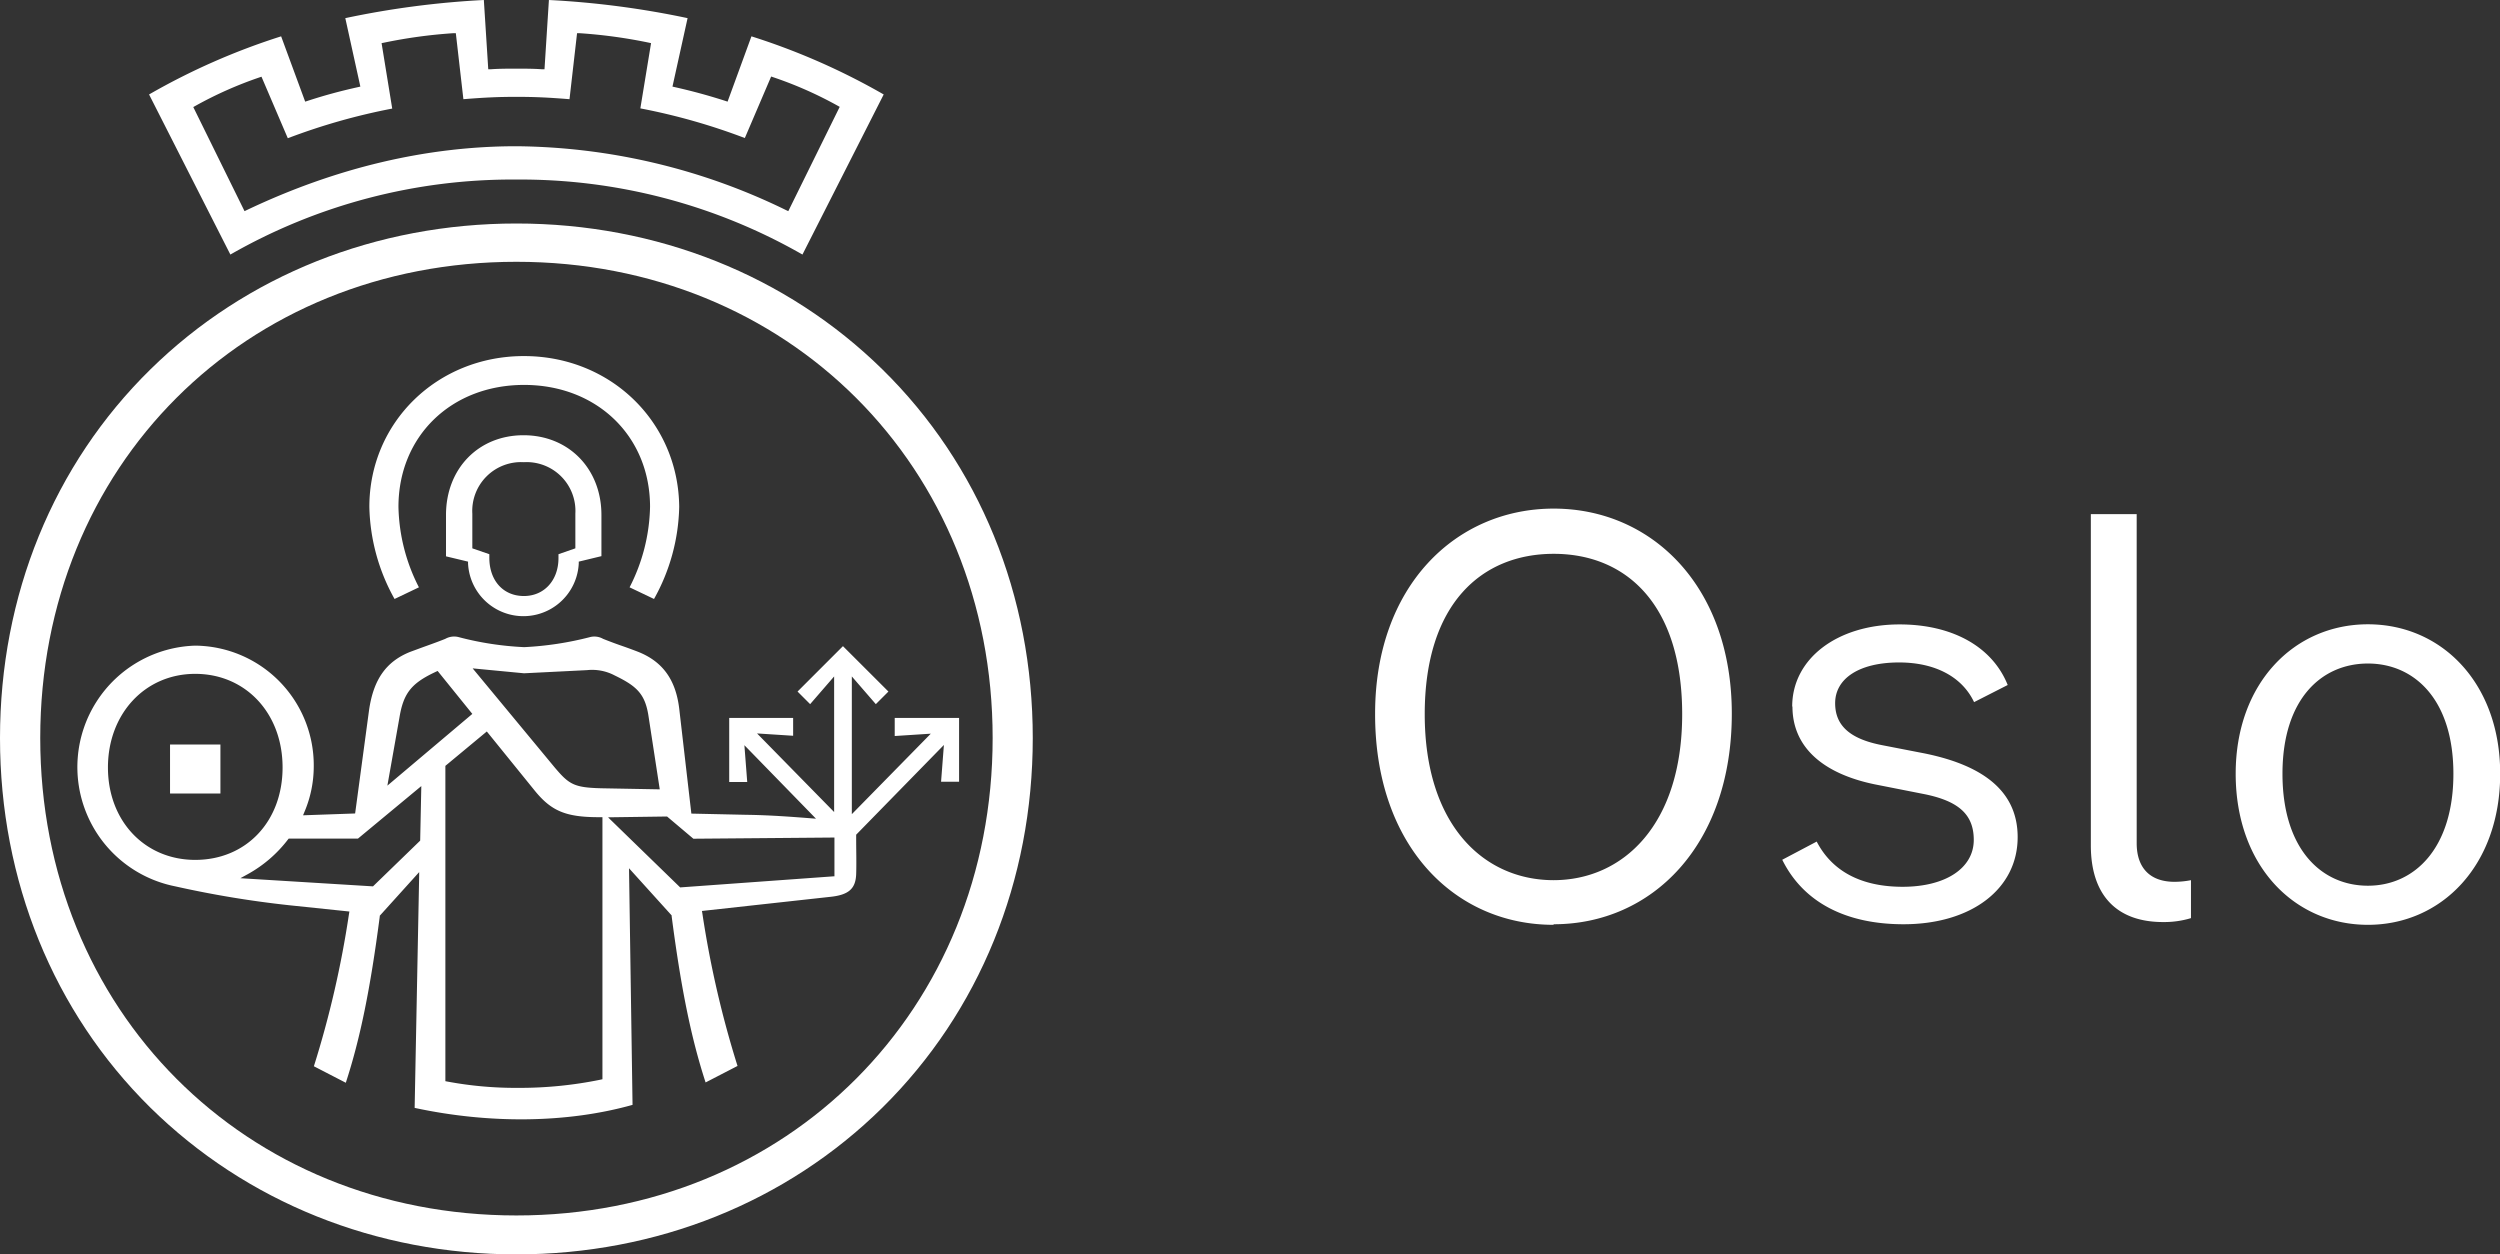 <svg xmlns="http://www.w3.org/2000/svg" viewBox="0 0 396.97 199.18"><rect x="0" y="0" width="396.97" height="199.18" fill="#333333" stroke="none"/><defs><style>.cls-1{fill:#fff;}</style></defs><title>Oslo logo hvit</title><g id="Layer_2" data-name="Layer 2"><g id="Layer_1-2" data-name="Layer 1"><path class="cls-1" d="M65.84,175.92c12,2.58,24.32,2.41,34.6-.48l-.56-37.57,6.77,7.49v.13c1.5,11.53,3.12,19.43,5.39,26.39l5.07-2.62a160,160,0,0,1-5.58-24.2l-.07-.41,20.26-2.23c3-.29,4.14-1.26,4.23-3.6.06-1.88,0-3.72,0-5.5l0-.78,13.93-14.25-.45,5.84h2.86V114H142.07v2.87l5.73-.37-12.54,12.78V107.41l3.81,4.4,2-2-7.22-7.21-7.21,7.21,2,2,3.81-4.4v21.53l-12.24-12.48,5.73.37V114H115.79v10.17h2.86l-.45-5.84L129.57,130l-1-.08c-3-.23-6.33-.49-10.12-.54l-8.67-.19-1.9-16.43c-.51-4.73-2.58-7.67-6.53-9.25-.85-.33-1.8-.68-2.73-1s-2.06-.75-2.86-1.07a2.8,2.8,0,0,0-2.06-.28,51.76,51.76,0,0,1-10.46,1.6,49.64,49.64,0,0,1-10.47-1.61,2.87,2.87,0,0,0-2.06.29c-.79.32-1.79.69-2.85,1.07s-1.88.69-2.73,1c-3.82,1.53-5.83,4.39-6.53,9.26l-2.21,16.4-8.27.29.24-.58a18.48,18.48,0,0,0,1.46-7.19A19,19,0,0,0,31,102.52a19.3,19.3,0,0,0-3.18,38.22,162.42,162.42,0,0,0,18.09,3l9.57,1-.07.42a158.36,158.36,0,0,1-5.57,24.15l5.07,2.62c2.28-7,3.89-14.86,5.39-26.39v-.13l6.26-6.93v.4Zm16.38-3.18a59.12,59.12,0,0,1-11.18-1l-.32-.06V121.61l6.58-5.46,7.5,9.26c2.7,3.37,5,4.35,10.31,4.35h.55v41.61l-.31.07A63.74,63.74,0,0,1,82.22,172.74ZM108,140.91l-.13-.13-11.32-11,9.37-.13,4.18,3.53,22.4-.19v6.16h-.14Zm-48.77-.17h-.06l-21-1.29,1.2-.66a20.46,20.46,0,0,0,6.35-5.48l.12-.15h11l10.06-8.34-.18,8.66ZM31,136.54c-8,0-13.86-6.17-13.86-14.67S23,107,31,107s13.87,6.25,13.87,14.86S39.06,136.54,31,136.54Zm73.76-11.2-9.23-.17c-4.4-.11-5.16-.6-7.48-3.34l-13-15.7,8.16.78,10-.5a7.65,7.65,0,0,1,4.39.84c3.61,1.75,4.89,3,5.41,6.69Zm-43.25-.59,1.92-10.83c.62-3.75,1.83-5.34,5.4-7.07l.37-.18.29-.13L75,113.36Z"/><path class="cls-1" d="M23.67,15,36.58,40.42A90.09,90.09,0,0,1,82,28.51a90.1,90.1,0,0,1,45.42,11.91L140.32,15a106.88,106.88,0,0,0-21-9.23l-3.79,10.37-.36-.12c-2.74-.88-5.29-1.57-8-2.18l-.39-.09,2.4-10.87A140.66,140.66,0,0,0,87.16,0l-.7,11-.4,0c-1.39-.1-2.75-.1-4.07-.1s-2.68,0-4.06.1l-.4,0-.7-11a140.66,140.66,0,0,0-22,2.88l2.39,10.87-.39.09c-2.75.61-5.31,1.3-8,2.18l-.37.12L44.64,5.77A106.79,106.79,0,0,0,23.67,15Zm101.5,18.53-.36-.17A99.29,99.29,0,0,0,82,23.22c-14.27,0-28.67,3.41-42.82,10.14l-.35.17L30.69,17l.34-.19a61.91,61.91,0,0,1,10.14-4.51l.35-.12,4.18,9.77a99.12,99.12,0,0,1,16.58-4.71L60.59,6.85,61,6.77a79.63,79.63,0,0,1,11-1.5l.38,0,1.2,10.48c3.54-.28,5.53-.37,8.42-.37s4.88.09,8.43.37l1.2-10.48.38,0a79.83,79.83,0,0,1,11,1.5l.37.08-1.7,10.36a99.22,99.22,0,0,1,16.59,4.71l4.18-9.77.35.12A61.54,61.54,0,0,1,133,16.78l.34.19-.07.13Z"/><path class="cls-1" d="M27,126h8v-7.78H27Z"/><path class="cls-1" d="M83.19,56.54c-13.76,0-24.54,10.51-24.54,23.94a31.16,31.16,0,0,0,4,14.63l3.87-1.85a29.13,29.13,0,0,1-3.25-12.78c0-11.22,8.39-19.36,19.95-19.36s20,8.14,20,19.36a29.13,29.13,0,0,1-3.25,12.78l3.88,1.85a31.18,31.18,0,0,0,4-14.63C107.73,67.05,97,56.54,83.19,56.54Z"/><path class="cls-1" d="M70.82,88.34l3.5.84,0,.28a8.8,8.8,0,0,0,17.58,0l0-.28,3.6-.87V81.77c0-7.34-5.2-12.66-12.37-12.66S70.82,74.43,70.82,81.77Zm12.37,6.3c-3.28,0-5.49-2.44-5.49-6.08V88L75,87.07v-5.5a7.75,7.75,0,0,1,8.18-8.18,7.75,7.75,0,0,1,8.18,8.18v5.5L88.68,88v.61C88.68,92.14,86.42,94.64,83.19,94.64Z"/><path class="cls-1" d="M82,35.49c-22.27,0-42.91,8.23-58.12,23.17C8.48,73.78,0,94.56,0,117.19s8.48,43.48,23.87,58.68c15.23,15,35.87,23.31,58.12,23.31s42.9-8.28,58.13-23.31c15.39-15.2,23.87-36,23.87-58.68s-8.48-43.41-23.87-58.53C124.91,43.72,104.27,35.49,82,35.49ZM82,193c-43.1,0-75.61-32.59-75.61-75.81S38.89,41.57,82,41.57s75.62,32.51,75.62,75.62S125.1,193,82,193Z"/><path class="cls-1" d="M376,140.64c-7.44,0-13.57-5.87-13.57-17.77s6.22-17.51,13.57-17.51,13.57,5.69,13.57,17.51S383.4,140.64,376,140.64Zm0,6.21c11.64,0,21-9.36,21-24,0-14.36-9.28-23.72-21-23.72s-21,9.36-21,23.72C355,137.49,364.32,146.85,376,146.85Zm-91.38-34.66c0,6.3,4.63,10.59,13,12.34l8,1.58c5.52,1.13,7.79,3.32,7.79,7.26,0,4.47-4.46,7.44-11.29,7.44-6.56,0-11.2-2.45-13.65-7.18L283,136.52c3.33,6.74,10.07,10.24,19.26,10.24,10.76,0,18.12-5.6,18.12-13.83,0-6.91-4.91-11.29-14.8-13.3l-6.74-1.31c-5.16-1-7.44-3.16-7.44-6.66,0-3.94,3.85-6.47,10.16-6.47,5.69,0,10,2.27,11.9,6.3l5.34-2.72c-2.45-6.12-8.84-9.62-17.16-9.62C291.75,99.15,284.58,104.57,284.58,112.19Zm-37.91,27.57c-11.11,0-20.48-8.75-20.48-26.35s9.1-25.47,20.48-25.47,20.4,7.88,20.4,25.47S257.7,139.76,246.67,139.76Zm101.19,6v-6a13.69,13.69,0,0,1-2.62.26c-3.86,0-6-2.19-6-6.13V81.64H332v52.61c0,7.79,4,12.16,11.47,12.16A14.61,14.61,0,0,0,347.86,145.8Zm-101.19,1c15.58,0,28.28-12.52,28.28-33.44,0-20.22-12.7-32.56-28.28-32.56s-28.36,12.34-28.36,32.56C218.31,134.33,231,146.85,246.67,146.85Z"/></g></g></svg>